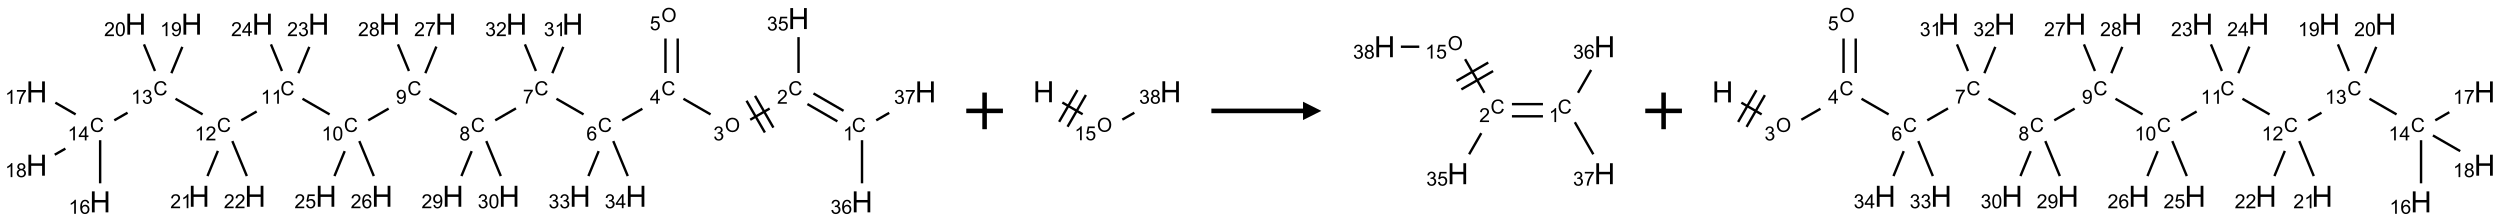 <?xml version="1.0" encoding="UTF-8"?>
<svg xmlns="http://www.w3.org/2000/svg" xmlns:xlink="http://www.w3.org/1999/xlink" width="1364" height="121" viewBox="0 0 1364 121">
<defs>
<g>
<g id="glyph-0-0">
<path d="M 1.332 0 L 1.332 -6.668 L 6.668 -6.668 L 6.668 0 Z M 1.5 -0.168 L 6.5 -0.168 L 6.5 -6.5 L 1.5 -6.5 Z M 1.5 -0.168 "/>
</g>
<g id="glyph-0-1">
<path d="M 6.27 -2.676 L 7.281 -2.422 C 7.07 -1.594 6.688 -0.961 6.137 -0.523 C 5.586 -0.086 4.914 0.129 4.121 0.129 C 3.297 0.129 2.629 -0.039 2.113 -0.371 C 1.598 -0.707 1.203 -1.191 0.934 -1.828 C 0.664 -2.465 0.531 -3.145 0.531 -3.875 C 0.531 -4.672 0.684 -5.363 0.988 -5.957 C 1.293 -6.547 1.723 -6.996 2.285 -7.305 C 2.844 -7.613 3.461 -7.766 4.137 -7.766 C 4.898 -7.766 5.543 -7.57 6.062 -7.184 C 6.582 -6.793 6.945 -6.246 7.152 -5.543 L 6.156 -5.309 C 5.98 -5.863 5.723 -6.266 5.387 -6.52 C 5.051 -6.773 4.625 -6.902 4.113 -6.902 C 3.527 -6.902 3.039 -6.762 2.645 -6.48 C 2.25 -6.199 1.973 -5.82 1.812 -5.348 C 1.652 -4.871 1.574 -4.383 1.574 -3.879 C 1.574 -3.23 1.668 -2.664 1.855 -2.18 C 2.047 -1.695 2.34 -1.332 2.738 -1.094 C 3.137 -0.855 3.57 -0.734 4.035 -0.734 C 4.602 -0.734 5.082 -0.898 5.473 -1.223 C 5.867 -1.551 6.133 -2.035 6.27 -2.676 Z M 6.27 -2.676 "/>
</g>
<g id="glyph-0-2">
<path d="M 3.973 0 L 3.035 0 L 3.035 -5.973 C 2.809 -5.758 2.516 -5.543 2.148 -5.328 C 1.781 -5.113 1.453 -4.953 1.16 -4.844 L 1.16 -5.75 C 1.684 -5.996 2.145 -6.297 2.535 -6.645 C 2.93 -6.996 3.207 -7.336 3.371 -7.668 L 3.973 -7.668 Z M 3.973 0 "/>
</g>
<g id="glyph-0-3">
<path d="M 5.371 -0.902 L 5.371 0 L 0.324 0 C 0.316 -0.227 0.352 -0.441 0.434 -0.652 C 0.562 -0.996 0.766 -1.332 1.051 -1.668 C 1.332 -2 1.742 -2.387 2.277 -2.824 C 3.105 -3.504 3.668 -4.043 3.957 -4.441 C 4.25 -4.84 4.395 -5.215 4.395 -5.566 C 4.395 -5.938 4.262 -6.254 3.996 -6.508 C 3.73 -6.762 3.387 -6.891 2.957 -6.891 C 2.508 -6.891 2.145 -6.754 1.875 -6.484 C 1.605 -6.215 1.469 -5.84 1.465 -5.359 L 0.5 -5.457 C 0.566 -6.176 0.812 -6.727 1.246 -7.102 C 1.676 -7.477 2.254 -7.668 2.98 -7.668 C 3.711 -7.668 4.293 -7.465 4.719 -7.059 C 5.145 -6.652 5.359 -6.148 5.359 -5.547 C 5.359 -5.242 5.297 -4.941 5.172 -4.645 C 5.047 -4.352 4.84 -4.039 4.551 -3.715 C 4.262 -3.387 3.777 -2.938 3.105 -2.371 C 2.543 -1.898 2.18 -1.578 2.02 -1.41 C 1.859 -1.242 1.73 -1.07 1.625 -0.902 Z M 5.371 -0.902 "/>
</g>
<g id="glyph-0-4">
<path d="M 0.516 -3.719 C 0.516 -4.984 0.855 -5.977 1.535 -6.695 C 2.215 -7.414 3.094 -7.77 4.172 -7.77 C 4.875 -7.77 5.512 -7.602 6.078 -7.266 C 6.645 -6.93 7.074 -6.461 7.371 -5.855 C 7.668 -5.254 7.816 -4.57 7.816 -3.809 C 7.816 -3.035 7.66 -2.34 7.348 -1.73 C 7.035 -1.117 6.594 -0.656 6.02 -0.34 C 5.449 -0.027 4.828 0.129 4.168 0.129 C 3.449 0.129 2.805 -0.043 2.238 -0.391 C 1.672 -0.738 1.246 -1.211 0.953 -1.812 C 0.66 -2.414 0.516 -3.047 0.516 -3.719 Z M 1.559 -3.703 C 1.559 -2.781 1.805 -2.059 2.301 -1.527 C 2.793 -1 3.414 -0.734 4.16 -0.734 C 4.922 -0.734 5.547 -1 6.039 -1.535 C 6.531 -2.07 6.777 -2.828 6.777 -3.812 C 6.777 -4.434 6.672 -4.977 6.461 -5.441 C 6.25 -5.902 5.945 -6.262 5.539 -6.52 C 5.133 -6.773 4.68 -6.902 4.176 -6.902 C 3.461 -6.902 2.848 -6.656 2.332 -6.164 C 1.816 -5.672 1.559 -4.852 1.559 -3.703 Z M 1.559 -3.703 "/>
</g>
<g id="glyph-0-5">
<path d="M 0.449 -2.016 L 1.387 -2.141 C 1.492 -1.609 1.676 -1.227 1.934 -0.992 C 2.191 -0.758 2.508 -0.641 2.879 -0.641 C 3.32 -0.641 3.695 -0.793 3.996 -1.098 C 4.301 -1.402 4.453 -1.781 4.453 -2.234 C 4.453 -2.664 4.312 -3.02 4.031 -3.301 C 3.75 -3.578 3.391 -3.719 2.957 -3.719 C 2.781 -3.719 2.562 -3.684 2.297 -3.613 L 2.402 -4.438 C 2.465 -4.43 2.516 -4.426 2.551 -4.426 C 2.949 -4.426 3.312 -4.531 3.629 -4.738 C 3.949 -4.949 4.109 -5.27 4.109 -5.703 C 4.109 -6.047 3.992 -6.332 3.762 -6.559 C 3.527 -6.785 3.227 -6.895 2.859 -6.895 C 2.496 -6.895 2.191 -6.781 1.949 -6.551 C 1.707 -6.324 1.547 -5.98 1.48 -5.52 L 0.543 -5.688 C 0.656 -6.316 0.918 -6.805 1.324 -7.148 C 1.73 -7.492 2.234 -7.668 2.84 -7.668 C 3.254 -7.668 3.641 -7.578 3.988 -7.398 C 4.34 -7.219 4.609 -6.977 4.793 -6.668 C 4.98 -6.359 5.074 -6.031 5.074 -5.684 C 5.074 -5.352 4.984 -5.051 4.809 -4.781 C 4.629 -4.512 4.367 -4.297 4.02 -4.137 C 4.473 -4.031 4.824 -3.816 5.074 -3.488 C 5.324 -3.16 5.449 -2.75 5.449 -2.254 C 5.449 -1.59 5.203 -1.023 4.719 -0.559 C 4.234 -0.098 3.617 0.137 2.875 0.137 C 2.203 0.137 1.648 -0.062 1.207 -0.465 C 0.762 -0.863 0.512 -1.379 0.449 -2.016 Z M 0.449 -2.016 "/>
</g>
<g id="glyph-0-6">
<path d="M 3.449 0 L 3.449 -1.828 L 0.137 -1.828 L 0.137 -2.688 L 3.621 -7.637 L 4.387 -7.637 L 4.387 -2.688 L 5.418 -2.688 L 5.418 -1.828 L 4.387 -1.828 L 4.387 0 Z M 3.449 -2.688 L 3.449 -6.129 L 1.059 -2.688 Z M 3.449 -2.688 "/>
</g>
<g id="glyph-0-7">
<path d="M 0.441 -2 L 1.426 -2.082 C 1.5 -1.605 1.668 -1.242 1.934 -1.004 C 2.199 -0.762 2.52 -0.641 2.895 -0.641 C 3.348 -0.641 3.73 -0.812 4.043 -1.152 C 4.355 -1.492 4.512 -1.941 4.512 -2.504 C 4.512 -3.039 4.359 -3.461 4.059 -3.77 C 3.758 -4.078 3.367 -4.234 2.879 -4.234 C 2.578 -4.234 2.305 -4.164 2.062 -4.027 C 1.82 -3.891 1.629 -3.715 1.488 -3.496 L 0.609 -3.609 L 1.348 -7.531 L 5.145 -7.531 L 5.145 -6.637 L 2.098 -6.637 L 1.688 -4.582 C 2.145 -4.902 2.625 -5.062 3.129 -5.062 C 3.797 -5.062 4.359 -4.832 4.816 -4.371 C 5.277 -3.91 5.504 -3.312 5.504 -2.59 C 5.504 -1.898 5.305 -1.301 4.902 -0.797 C 4.41 -0.18 3.742 0.129 2.895 0.129 C 2.199 0.129 1.633 -0.062 1.195 -0.453 C 0.758 -0.844 0.504 -1.359 0.441 -2 Z M 0.441 -2 "/>
</g>
<g id="glyph-0-8">
<path d="M 5.309 -5.766 L 4.375 -5.691 C 4.293 -6.059 4.172 -6.328 4.02 -6.496 C 3.766 -6.762 3.453 -6.895 3.082 -6.895 C 2.785 -6.895 2.523 -6.812 2.297 -6.645 C 2 -6.43 1.77 -6.117 1.598 -5.703 C 1.43 -5.289 1.34 -4.703 1.332 -3.938 C 1.559 -4.281 1.836 -4.535 2.16 -4.703 C 2.488 -4.871 2.828 -4.953 3.188 -4.953 C 3.812 -4.953 4.344 -4.723 4.785 -4.262 C 5.223 -3.801 5.441 -3.207 5.441 -2.48 C 5.441 -2 5.34 -1.555 5.133 -1.145 C 4.926 -0.73 4.641 -0.418 4.281 -0.199 C 3.922 0.02 3.512 0.129 3.051 0.129 C 2.27 0.129 1.633 -0.156 1.141 -0.73 C 0.648 -1.305 0.402 -2.254 0.402 -3.574 C 0.402 -5.051 0.672 -6.121 1.219 -6.793 C 1.695 -7.375 2.336 -7.668 3.141 -7.668 C 3.742 -7.668 4.234 -7.5 4.617 -7.16 C 5 -6.824 5.23 -6.359 5.309 -5.766 Z M 1.48 -2.473 C 1.48 -2.152 1.547 -1.844 1.684 -1.547 C 1.82 -1.25 2.016 -1.027 2.262 -0.871 C 2.508 -0.719 2.766 -0.641 3.035 -0.641 C 3.434 -0.641 3.773 -0.801 4.059 -1.121 C 4.344 -1.441 4.484 -1.875 4.484 -2.422 C 4.484 -2.949 4.344 -3.367 4.062 -3.668 C 3.781 -3.973 3.426 -4.125 3 -4.125 C 2.578 -4.125 2.219 -3.973 1.922 -3.668 C 1.625 -3.363 1.48 -2.969 1.48 -2.473 Z M 1.48 -2.473 "/>
</g>
<g id="glyph-0-9">
<path d="M 0.504 -6.637 L 0.504 -7.535 L 5.449 -7.535 L 5.449 -6.809 C 4.961 -6.289 4.48 -5.602 4.004 -4.746 C 3.527 -3.887 3.156 -3.004 2.895 -2.098 C 2.707 -1.461 2.59 -0.762 2.535 0 L 1.574 0 C 1.582 -0.602 1.703 -1.328 1.926 -2.176 C 2.152 -3.027 2.477 -3.848 2.898 -4.637 C 3.32 -5.426 3.77 -6.094 4.246 -6.637 Z M 0.504 -6.637 "/>
</g>
<g id="glyph-0-10">
<path d="M 1.887 -4.141 C 1.496 -4.281 1.207 -4.484 1.02 -4.75 C 0.832 -5.016 0.738 -5.328 0.738 -5.699 C 0.738 -6.254 0.938 -6.719 1.34 -7.098 C 1.738 -7.477 2.27 -7.668 2.934 -7.668 C 3.598 -7.668 4.137 -7.473 4.543 -7.086 C 4.949 -6.699 5.152 -6.227 5.152 -5.672 C 5.152 -5.316 5.059 -5.008 4.871 -4.746 C 4.688 -4.484 4.406 -4.281 4.027 -4.141 C 4.496 -3.988 4.852 -3.742 5.098 -3.402 C 5.34 -3.062 5.465 -2.656 5.465 -2.184 C 5.465 -1.531 5.234 -0.98 4.77 -0.535 C 4.309 -0.09 3.703 0.129 2.949 0.129 C 2.195 0.129 1.586 -0.094 1.125 -0.539 C 0.664 -0.984 0.434 -1.543 0.434 -2.207 C 0.434 -2.703 0.559 -3.121 0.809 -3.457 C 1.062 -3.793 1.422 -4.02 1.887 -4.141 Z M 1.699 -5.73 C 1.699 -5.367 1.812 -5.074 2.047 -4.844 C 2.281 -4.613 2.582 -4.5 2.953 -4.5 C 3.312 -4.5 3.609 -4.613 3.84 -4.84 C 4.07 -5.066 4.188 -5.348 4.188 -5.676 C 4.188 -6.02 4.07 -6.309 3.832 -6.543 C 3.594 -6.777 3.297 -6.895 2.941 -6.895 C 2.586 -6.895 2.289 -6.781 2.051 -6.551 C 1.816 -6.324 1.699 -6.047 1.699 -5.73 Z M 1.395 -2.203 C 1.395 -1.938 1.461 -1.676 1.586 -1.426 C 1.711 -1.176 1.902 -0.984 2.152 -0.848 C 2.402 -0.711 2.672 -0.641 2.957 -0.641 C 3.406 -0.641 3.777 -0.785 4.066 -1.074 C 4.359 -1.363 4.504 -1.727 4.504 -2.172 C 4.504 -2.625 4.355 -2.996 4.055 -3.293 C 3.754 -3.586 3.379 -3.734 2.926 -3.734 C 2.484 -3.734 2.121 -3.59 1.832 -3.297 C 1.543 -3.004 1.395 -2.641 1.395 -2.203 Z M 1.395 -2.203 "/>
</g>
<g id="glyph-0-11">
<path d="M 0.582 -1.766 L 1.484 -1.848 C 1.562 -1.426 1.707 -1.117 1.922 -0.926 C 2.137 -0.734 2.414 -0.641 2.75 -0.641 C 3.039 -0.641 3.289 -0.707 3.508 -0.84 C 3.727 -0.973 3.902 -1.148 4.043 -1.367 C 4.18 -1.586 4.297 -1.887 4.391 -2.262 C 4.484 -2.637 4.531 -3.016 4.531 -3.406 C 4.531 -3.449 4.531 -3.512 4.527 -3.594 C 4.34 -3.297 4.082 -3.055 3.758 -2.867 C 3.434 -2.68 3.082 -2.59 2.703 -2.59 C 2.07 -2.59 1.535 -2.816 1.098 -3.277 C 0.66 -3.734 0.441 -4.34 0.441 -5.09 C 0.441 -5.863 0.672 -6.484 1.129 -6.957 C 1.586 -7.43 2.156 -7.668 2.844 -7.668 C 3.34 -7.668 3.793 -7.531 4.207 -7.266 C 4.617 -7 4.93 -6.617 5.145 -6.121 C 5.355 -5.629 5.465 -4.91 5.465 -3.973 C 5.465 -2.996 5.359 -2.223 5.145 -1.645 C 4.934 -1.066 4.617 -0.625 4.199 -0.324 C 3.781 -0.02 3.293 0.129 2.73 0.129 C 2.133 0.129 1.645 -0.035 1.266 -0.367 C 0.887 -0.699 0.66 -1.164 0.582 -1.766 Z M 4.422 -5.137 C 4.422 -5.676 4.277 -6.102 3.992 -6.418 C 3.707 -6.734 3.359 -6.891 2.957 -6.891 C 2.543 -6.891 2.18 -6.719 1.871 -6.379 C 1.562 -6.039 1.406 -5.598 1.406 -5.059 C 1.406 -4.57 1.555 -4.176 1.848 -3.871 C 2.141 -3.566 2.5 -3.418 2.934 -3.418 C 3.367 -3.418 3.723 -3.57 4.004 -3.871 C 4.281 -4.176 4.422 -4.598 4.422 -5.137 Z M 4.422 -5.137 "/>
</g>
<g id="glyph-0-12">
<path d="M 0.441 -3.766 C 0.441 -4.668 0.535 -5.395 0.723 -5.945 C 0.906 -6.496 1.184 -6.922 1.551 -7.219 C 1.918 -7.516 2.375 -7.668 2.934 -7.668 C 3.344 -7.668 3.703 -7.586 4.012 -7.418 C 4.32 -7.254 4.574 -7.016 4.777 -6.707 C 4.977 -6.395 5.137 -6.016 5.25 -5.57 C 5.363 -5.125 5.422 -4.523 5.422 -3.766 C 5.422 -2.871 5.328 -2.148 5.145 -1.598 C 4.961 -1.047 4.688 -0.621 4.32 -0.32 C 3.953 -0.02 3.492 0.129 2.934 0.129 C 2.195 0.129 1.617 -0.133 1.199 -0.66 C 0.695 -1.297 0.441 -2.332 0.441 -3.766 Z M 1.406 -3.766 C 1.406 -2.512 1.555 -1.68 1.848 -1.262 C 2.141 -0.848 2.5 -0.641 2.934 -0.641 C 3.363 -0.641 3.727 -0.848 4.02 -1.266 C 4.312 -1.684 4.457 -2.516 4.457 -3.766 C 4.457 -5.023 4.312 -5.859 4.02 -6.27 C 3.727 -6.684 3.359 -6.891 2.922 -6.891 C 2.492 -6.891 2.148 -6.707 1.891 -6.344 C 1.566 -5.879 1.406 -5.02 1.406 -3.766 Z M 1.406 -3.766 "/>
</g>
<g id="glyph-1-0">
<path d="M 2 0 L 2 -10 L 10 -10 L 10 0 Z M 2.25 -0.25 L 9.75 -0.25 L 9.75 -9.75 L 2.25 -9.75 Z M 2.25 -0.25 "/>
</g>
<g id="glyph-1-1">
<path d="M 1.281 0 L 1.281 -11.453 L 2.797 -11.453 L 2.797 -6.75 L 8.75 -6.75 L 8.75 -11.453 L 10.266 -11.453 L 10.266 0 L 8.75 0 L 8.75 -5.398 L 2.797 -5.398 L 2.797 0 Z M 1.281 0 "/>
</g>
</g>
</defs>
<path fill="none" stroke-width="0.033" stroke-linecap="butt" stroke-linejoin="miter" stroke="rgb(0%, 0%, 0%)" stroke-opacity="1" stroke-miterlimit="10" d="M 11.006 1.258 L 10.596 1.021 " transform="matrix(40, 0, 0, 40, 19.996, 10.133)"/>
<path fill="none" stroke-width="0.033" stroke-linecap="butt" stroke-linejoin="miter" stroke="rgb(0%, 0%, 0%)" stroke-opacity="1" stroke-miterlimit="10" d="M 10.922 1.402 L 10.513 1.166 " transform="matrix(40, 0, 0, 40, 19.996, 10.133)"/>
<path fill="none" stroke-width="0.033" stroke-linecap="butt" stroke-linejoin="miter" stroke="rgb(0%, 0%, 0%)" stroke-opacity="1" stroke-miterlimit="10" d="M 9.998 1.227 L 9.733 1.38 " transform="matrix(40, 0, 0, 40, 19.996, 10.133)"/>
<path fill="none" stroke-width="0.033" stroke-linecap="butt" stroke-linejoin="miter" stroke="rgb(0%, 0%, 0%)" stroke-opacity="1" stroke-miterlimit="10" d="M 9.683 1.121 L 9.933 1.554 " transform="matrix(40, 0, 0, 40, 19.996, 10.133)"/>
<path fill="none" stroke-width="0.033" stroke-linecap="butt" stroke-linejoin="miter" stroke="rgb(0%, 0%, 0%)" stroke-opacity="1" stroke-miterlimit="10" d="M 9.799 1.054 L 10.049 1.487 " transform="matrix(40, 0, 0, 40, 19.996, 10.133)"/>
<path fill="none" stroke-width="0.033" stroke-linecap="butt" stroke-linejoin="miter" stroke="rgb(0%, 0%, 0%)" stroke-opacity="1" stroke-miterlimit="10" d="M 9.192 1.307 L 8.822 1.094 " transform="matrix(40, 0, 0, 40, 19.996, 10.133)"/>
<path fill="none" stroke-width="0.033" stroke-linecap="butt" stroke-linejoin="miter" stroke="rgb(0%, 0%, 0%)" stroke-opacity="1" stroke-miterlimit="10" d="M 8.744 0.742 L 8.744 0.272 " transform="matrix(40, 0, 0, 40, 19.996, 10.133)"/>
<path fill="none" stroke-width="0.033" stroke-linecap="butt" stroke-linejoin="miter" stroke="rgb(0%, 0%, 0%)" stroke-opacity="1" stroke-miterlimit="10" d="M 8.577 0.742 L 8.577 0.272 " transform="matrix(40, 0, 0, 40, 19.996, 10.133)"/>
<path fill="none" stroke-width="0.033" stroke-linecap="butt" stroke-linejoin="miter" stroke="rgb(0%, 0%, 0%)" stroke-opacity="1" stroke-miterlimit="10" d="M 8.262 1.23 L 7.987 1.388 " transform="matrix(40, 0, 0, 40, 19.996, 10.133)"/>
<path fill="none" stroke-width="0.033" stroke-linecap="butt" stroke-linejoin="miter" stroke="rgb(0%, 0%, 0%)" stroke-opacity="1" stroke-miterlimit="10" d="M 7.46 1.307 L 7.09 1.094 " transform="matrix(40, 0, 0, 40, 19.996, 10.133)"/>
<path fill="none" stroke-width="0.033" stroke-linecap="butt" stroke-linejoin="miter" stroke="rgb(0%, 0%, 0%)" stroke-opacity="1" stroke-miterlimit="10" d="M 6.538 1.225 L 6.255 1.388 " transform="matrix(40, 0, 0, 40, 19.996, 10.133)"/>
<path fill="none" stroke-width="0.033" stroke-linecap="butt" stroke-linejoin="miter" stroke="rgb(0%, 0%, 0%)" stroke-opacity="1" stroke-miterlimit="10" d="M 5.728 1.307 L 5.358 1.094 " transform="matrix(40, 0, 0, 40, 19.996, 10.133)"/>
<path fill="none" stroke-width="0.033" stroke-linecap="butt" stroke-linejoin="miter" stroke="rgb(0%, 0%, 0%)" stroke-opacity="1" stroke-miterlimit="10" d="M 4.801 1.228 L 4.523 1.388 " transform="matrix(40, 0, 0, 40, 19.996, 10.133)"/>
<path fill="none" stroke-width="0.033" stroke-linecap="butt" stroke-linejoin="miter" stroke="rgb(0%, 0%, 0%)" stroke-opacity="1" stroke-miterlimit="10" d="M 3.996 1.307 L 3.626 1.094 " transform="matrix(40, 0, 0, 40, 19.996, 10.133)"/>
<path fill="none" stroke-width="0.033" stroke-linecap="butt" stroke-linejoin="miter" stroke="rgb(0%, 0%, 0%)" stroke-opacity="1" stroke-miterlimit="10" d="M 3.001 1.267 L 2.791 1.388 " transform="matrix(40, 0, 0, 40, 19.996, 10.133)"/>
<path fill="none" stroke-width="0.033" stroke-linecap="butt" stroke-linejoin="miter" stroke="rgb(0%, 0%, 0%)" stroke-opacity="1" stroke-miterlimit="10" d="M 2.264 1.307 L 1.894 1.094 " transform="matrix(40, 0, 0, 40, 19.996, 10.133)"/>
<path fill="none" stroke-width="0.033" stroke-linecap="butt" stroke-linejoin="miter" stroke="rgb(0%, 0%, 0%)" stroke-opacity="1" stroke-miterlimit="10" d="M 1.24 1.284 L 1.059 1.388 " transform="matrix(40, 0, 0, 40, 19.996, 10.133)"/>
<path fill="none" stroke-width="0.033" stroke-linecap="butt" stroke-linejoin="miter" stroke="rgb(0%, 0%, 0%)" stroke-opacity="1" stroke-miterlimit="10" d="M 0.866 1.659 L 0.866 2.247 " transform="matrix(40, 0, 0, 40, 19.996, 10.133)"/>
<path fill="none" stroke-width="0.033" stroke-linecap="butt" stroke-linejoin="miter" stroke="rgb(0%, 0%, 0%)" stroke-opacity="1" stroke-miterlimit="10" d="M 0.532 1.307 L 0.255 1.147 " transform="matrix(40, 0, 0, 40, 19.996, 10.133)"/>
<path fill="none" stroke-width="0.033" stroke-linecap="butt" stroke-linejoin="miter" stroke="rgb(0%, 0%, 0%)" stroke-opacity="1" stroke-miterlimit="10" d="M 0.392 1.774 L 0.247 1.857 " transform="matrix(40, 0, 0, 40, 19.996, 10.133)"/>
<path fill="none" stroke-width="0.033" stroke-linecap="butt" stroke-linejoin="miter" stroke="rgb(0%, 0%, 0%)" stroke-opacity="1" stroke-miterlimit="10" d="M 1.838 0.745 L 1.987 0.386 " transform="matrix(40, 0, 0, 40, 19.996, 10.133)"/>
<path fill="none" stroke-width="0.033" stroke-linecap="butt" stroke-linejoin="miter" stroke="rgb(0%, 0%, 0%)" stroke-opacity="1" stroke-miterlimit="10" d="M 1.614 0.715 L 1.464 0.352 " transform="matrix(40, 0, 0, 40, 19.996, 10.133)"/>
<path fill="none" stroke-width="0.033" stroke-linecap="butt" stroke-linejoin="miter" stroke="rgb(0%, 0%, 0%)" stroke-opacity="1" stroke-miterlimit="10" d="M 2.472 1.805 L 2.33 2.148 " transform="matrix(40, 0, 0, 40, 19.996, 10.133)"/>
<path fill="none" stroke-width="0.033" stroke-linecap="butt" stroke-linejoin="miter" stroke="rgb(0%, 0%, 0%)" stroke-opacity="1" stroke-miterlimit="10" d="M 2.669 1.671 L 2.867 2.148 " transform="matrix(40, 0, 0, 40, 19.996, 10.133)"/>
<path fill="none" stroke-width="0.033" stroke-linecap="butt" stroke-linejoin="miter" stroke="rgb(0%, 0%, 0%)" stroke-opacity="1" stroke-miterlimit="10" d="M 3.57 0.745 L 3.719 0.386 " transform="matrix(40, 0, 0, 40, 19.996, 10.133)"/>
<path fill="none" stroke-width="0.033" stroke-linecap="butt" stroke-linejoin="miter" stroke="rgb(0%, 0%, 0%)" stroke-opacity="1" stroke-miterlimit="10" d="M 3.346 0.715 L 3.196 0.352 " transform="matrix(40, 0, 0, 40, 19.996, 10.133)"/>
<path fill="none" stroke-width="0.033" stroke-linecap="butt" stroke-linejoin="miter" stroke="rgb(0%, 0%, 0%)" stroke-opacity="1" stroke-miterlimit="10" d="M 4.202 1.808 L 4.062 2.148 " transform="matrix(40, 0, 0, 40, 19.996, 10.133)"/>
<path fill="none" stroke-width="0.033" stroke-linecap="butt" stroke-linejoin="miter" stroke="rgb(0%, 0%, 0%)" stroke-opacity="1" stroke-miterlimit="10" d="M 4.401 1.671 L 4.599 2.148 " transform="matrix(40, 0, 0, 40, 19.996, 10.133)"/>
<path fill="none" stroke-width="0.033" stroke-linecap="butt" stroke-linejoin="miter" stroke="rgb(0%, 0%, 0%)" stroke-opacity="1" stroke-miterlimit="10" d="M 5.302 0.745 L 5.452 0.382 " transform="matrix(40, 0, 0, 40, 19.996, 10.133)"/>
<path fill="none" stroke-width="0.033" stroke-linecap="butt" stroke-linejoin="miter" stroke="rgb(0%, 0%, 0%)" stroke-opacity="1" stroke-miterlimit="10" d="M 5.078 0.715 L 4.928 0.352 " transform="matrix(40, 0, 0, 40, 19.996, 10.133)"/>
<path fill="none" stroke-width="0.033" stroke-linecap="butt" stroke-linejoin="miter" stroke="rgb(0%, 0%, 0%)" stroke-opacity="1" stroke-miterlimit="10" d="M 5.934 1.808 L 5.794 2.148 " transform="matrix(40, 0, 0, 40, 19.996, 10.133)"/>
<path fill="none" stroke-width="0.033" stroke-linecap="butt" stroke-linejoin="miter" stroke="rgb(0%, 0%, 0%)" stroke-opacity="1" stroke-miterlimit="10" d="M 6.133 1.671 L 6.331 2.148 " transform="matrix(40, 0, 0, 40, 19.996, 10.133)"/>
<path fill="none" stroke-width="0.033" stroke-linecap="butt" stroke-linejoin="miter" stroke="rgb(0%, 0%, 0%)" stroke-opacity="1" stroke-miterlimit="10" d="M 7.034 0.745 L 7.183 0.386 " transform="matrix(40, 0, 0, 40, 19.996, 10.133)"/>
<path fill="none" stroke-width="0.033" stroke-linecap="butt" stroke-linejoin="miter" stroke="rgb(0%, 0%, 0%)" stroke-opacity="1" stroke-miterlimit="10" d="M 6.81 0.715 L 6.66 0.352 " transform="matrix(40, 0, 0, 40, 19.996, 10.133)"/>
<path fill="none" stroke-width="0.033" stroke-linecap="butt" stroke-linejoin="miter" stroke="rgb(0%, 0%, 0%)" stroke-opacity="1" stroke-miterlimit="10" d="M 7.666 1.808 L 7.526 2.148 " transform="matrix(40, 0, 0, 40, 19.996, 10.133)"/>
<path fill="none" stroke-width="0.033" stroke-linecap="butt" stroke-linejoin="miter" stroke="rgb(0%, 0%, 0%)" stroke-opacity="1" stroke-miterlimit="10" d="M 7.865 1.671 L 8.063 2.148 " transform="matrix(40, 0, 0, 40, 19.996, 10.133)"/>
<path fill="none" stroke-width="0.033" stroke-linecap="butt" stroke-linejoin="miter" stroke="rgb(0%, 0%, 0%)" stroke-opacity="1" stroke-miterlimit="10" d="M 10.392 0.742 L 10.392 0.253 " transform="matrix(40, 0, 0, 40, 19.996, 10.133)"/>
<path fill="none" stroke-width="0.033" stroke-linecap="butt" stroke-linejoin="miter" stroke="rgb(0%, 0%, 0%)" stroke-opacity="1" stroke-miterlimit="10" d="M 11.258 1.659 L 11.258 2.247 " transform="matrix(40, 0, 0, 40, 19.996, 10.133)"/>
<path fill="none" stroke-width="0.033" stroke-linecap="butt" stroke-linejoin="miter" stroke="rgb(0%, 0%, 0%)" stroke-opacity="1" stroke-miterlimit="10" d="M 11.452 1.388 L 11.629 1.286 " transform="matrix(40, 0, 0, 40, 19.996, 10.133)"/>
<g fill="rgb(0%, 0%, 0%)" fill-opacity="1">
<use xlink:href="#glyph-0-1" x="464.738" y="71.977"/>
</g>
<g fill="rgb(0%, 0%, 0%)" fill-opacity="1">
<use xlink:href="#glyph-0-2" x="459.957" y="76.613"/>
</g>
<g fill="rgb(0%, 0%, 0%)" fill-opacity="1">
<use xlink:href="#glyph-0-1" x="430.094" y="51.977"/>
</g>
<g fill="rgb(0%, 0%, 0%)" fill-opacity="1">
<use xlink:href="#glyph-0-3" x="423.922" y="56.613"/>
</g>
<g fill="rgb(0%, 0%, 0%)" fill-opacity="1">
<use xlink:href="#glyph-0-4" x="395.469" y="71.98"/>
</g>
<g fill="rgb(0%, 0%, 0%)" fill-opacity="1">
<use xlink:href="#glyph-0-5" x="389.203" y="76.613"/>
</g>
<g fill="rgb(0%, 0%, 0%)" fill-opacity="1">
<use xlink:href="#glyph-0-1" x="360.812" y="51.977"/>
</g>
<g fill="rgb(0%, 0%, 0%)" fill-opacity="1">
<use xlink:href="#glyph-0-6" x="354.594" y="56.582"/>
</g>
<g fill="rgb(0%, 0%, 0%)" fill-opacity="1">
<use xlink:href="#glyph-0-4" x="360.828" y="11.98"/>
</g>
<g fill="rgb(0%, 0%, 0%)" fill-opacity="1">
<use xlink:href="#glyph-0-7" x="354.504" y="16.48"/>
</g>
<g fill="rgb(0%, 0%, 0%)" fill-opacity="1">
<use xlink:href="#glyph-0-1" x="326.172" y="71.977"/>
</g>
<g fill="rgb(0%, 0%, 0%)" fill-opacity="1">
<use xlink:href="#glyph-0-8" x="319.926" y="76.613"/>
</g>
<g fill="rgb(0%, 0%, 0%)" fill-opacity="1">
<use xlink:href="#glyph-0-1" x="291.531" y="51.977"/>
</g>
<g fill="rgb(0%, 0%, 0%)" fill-opacity="1">
<use xlink:href="#glyph-0-9" x="285.277" y="56.484"/>
</g>
<g fill="rgb(0%, 0%, 0%)" fill-opacity="1">
<use xlink:href="#glyph-0-1" x="256.891" y="71.977"/>
</g>
<g fill="rgb(0%, 0%, 0%)" fill-opacity="1">
<use xlink:href="#glyph-0-10" x="250.625" y="76.613"/>
</g>
<g fill="rgb(0%, 0%, 0%)" fill-opacity="1">
<use xlink:href="#glyph-0-1" x="222.25" y="51.977"/>
</g>
<g fill="rgb(0%, 0%, 0%)" fill-opacity="1">
<use xlink:href="#glyph-0-11" x="215.98" y="56.613"/>
</g>
<g fill="rgb(0%, 0%, 0%)" fill-opacity="1">
<use xlink:href="#glyph-0-1" x="187.609" y="71.977"/>
</g>
<g fill="rgb(0%, 0%, 0%)" fill-opacity="1">
<use xlink:href="#glyph-0-2" x="175.449" y="76.613"/>
<use xlink:href="#glyph-0-12" x="181.382" y="76.613"/>
</g>
<g fill="rgb(0%, 0%, 0%)" fill-opacity="1">
<use xlink:href="#glyph-0-1" x="152.969" y="51.977"/>
</g>
<g fill="rgb(0%, 0%, 0%)" fill-opacity="1">
<use xlink:href="#glyph-0-2" x="142.258" y="56.613"/>
<use xlink:href="#glyph-0-2" x="148.19" y="56.613"/>
</g>
<g fill="rgb(0%, 0%, 0%)" fill-opacity="1">
<use xlink:href="#glyph-0-1" x="118.328" y="71.977"/>
</g>
<g fill="rgb(0%, 0%, 0%)" fill-opacity="1">
<use xlink:href="#glyph-0-2" x="106.219" y="76.613"/>
<use xlink:href="#glyph-0-3" x="112.151" y="76.613"/>
</g>
<g fill="rgb(0%, 0%, 0%)" fill-opacity="1">
<use xlink:href="#glyph-0-1" x="83.684" y="51.977"/>
</g>
<g fill="rgb(0%, 0%, 0%)" fill-opacity="1">
<use xlink:href="#glyph-0-2" x="71.5" y="56.613"/>
<use xlink:href="#glyph-0-5" x="77.432" y="56.613"/>
</g>
<g fill="rgb(0%, 0%, 0%)" fill-opacity="1">
<use xlink:href="#glyph-0-1" x="49.043" y="71.977"/>
</g>
<g fill="rgb(0%, 0%, 0%)" fill-opacity="1">
<use xlink:href="#glyph-0-2" x="36.891" y="76.613"/>
<use xlink:href="#glyph-0-6" x="42.823" y="76.613"/>
</g>
<g fill="rgb(0%, 0%, 0%)" fill-opacity="1">
<use xlink:href="#glyph-1-1" x="48.863" y="115.859"/>
</g>
<g fill="rgb(0%, 0%, 0%)" fill-opacity="1">
<use xlink:href="#glyph-0-2" x="37.434" y="116.652"/>
<use xlink:href="#glyph-0-8" x="43.366" y="116.652"/>
</g>
<g fill="rgb(0%, 0%, 0%)" fill-opacity="1">
<use xlink:href="#glyph-1-1" x="14.223" y="55.859"/>
</g>
<g fill="rgb(0%, 0%, 0%)" fill-opacity="1">
<use xlink:href="#glyph-0-2" x="2.789" y="56.652"/>
<use xlink:href="#glyph-0-9" x="8.721" y="56.652"/>
</g>
<g fill="rgb(0%, 0%, 0%)" fill-opacity="1">
<use xlink:href="#glyph-1-1" x="14.223" y="95.859"/>
</g>
<g fill="rgb(0%, 0%, 0%)" fill-opacity="1">
<use xlink:href="#glyph-0-2" x="2.773" y="96.652"/>
<use xlink:href="#glyph-0-10" x="8.706" y="96.652"/>
</g>
<g fill="rgb(0%, 0%, 0%)" fill-opacity="1">
<use xlink:href="#glyph-1-1" x="98.812" y="18.906"/>
</g>
<g fill="rgb(0%, 0%, 0%)" fill-opacity="1">
<use xlink:href="#glyph-0-2" x="87.363" y="19.699"/>
<use xlink:href="#glyph-0-11" x="93.296" y="19.699"/>
</g>
<g fill="rgb(0%, 0%, 0%)" fill-opacity="1">
<use xlink:href="#glyph-1-1" x="68.199" y="18.906"/>
</g>
<g fill="rgb(0%, 0%, 0%)" fill-opacity="1">
<use xlink:href="#glyph-0-3" x="56.793" y="19.699"/>
<use xlink:href="#glyph-0-12" x="62.725" y="19.699"/>
</g>
<g fill="rgb(0%, 0%, 0%)" fill-opacity="1">
<use xlink:href="#glyph-1-1" x="102.84" y="112.816"/>
</g>
<g fill="rgb(0%, 0%, 0%)" fill-opacity="1">
<use xlink:href="#glyph-0-3" x="92.883" y="113.609"/>
<use xlink:href="#glyph-0-2" x="98.815" y="113.609"/>
</g>
<g fill="rgb(0%, 0%, 0%)" fill-opacity="1">
<use xlink:href="#glyph-1-1" x="133.453" y="112.816"/>
</g>
<g fill="rgb(0%, 0%, 0%)" fill-opacity="1">
<use xlink:href="#glyph-0-3" x="122.102" y="113.609"/>
<use xlink:href="#glyph-0-3" x="128.034" y="113.609"/>
</g>
<g fill="rgb(0%, 0%, 0%)" fill-opacity="1">
<use xlink:href="#glyph-1-1" x="168.094" y="18.906"/>
</g>
<g fill="rgb(0%, 0%, 0%)" fill-opacity="1">
<use xlink:href="#glyph-0-3" x="156.664" y="19.699"/>
<use xlink:href="#glyph-0-5" x="162.596" y="19.699"/>
</g>
<g fill="rgb(0%, 0%, 0%)" fill-opacity="1">
<use xlink:href="#glyph-1-1" x="137.48" y="18.906"/>
</g>
<g fill="rgb(0%, 0%, 0%)" fill-opacity="1">
<use xlink:href="#glyph-0-3" x="126.078" y="19.699"/>
<use xlink:href="#glyph-0-6" x="132.01" y="19.699"/>
</g>
<g fill="rgb(0%, 0%, 0%)" fill-opacity="1">
<use xlink:href="#glyph-1-1" x="172.121" y="112.816"/>
</g>
<g fill="rgb(0%, 0%, 0%)" fill-opacity="1">
<use xlink:href="#glyph-0-3" x="160.633" y="113.609"/>
<use xlink:href="#glyph-0-7" x="166.565" y="113.609"/>
</g>
<g fill="rgb(0%, 0%, 0%)" fill-opacity="1">
<use xlink:href="#glyph-1-1" x="202.734" y="112.816"/>
</g>
<g fill="rgb(0%, 0%, 0%)" fill-opacity="1">
<use xlink:href="#glyph-0-3" x="191.309" y="113.609"/>
<use xlink:href="#glyph-0-8" x="197.241" y="113.609"/>
</g>
<g fill="rgb(0%, 0%, 0%)" fill-opacity="1">
<use xlink:href="#glyph-1-1" x="237.379" y="18.906"/>
</g>
<g fill="rgb(0%, 0%, 0%)" fill-opacity="1">
<use xlink:href="#glyph-0-3" x="225.945" y="19.699"/>
<use xlink:href="#glyph-0-9" x="231.878" y="19.699"/>
</g>
<g fill="rgb(0%, 0%, 0%)" fill-opacity="1">
<use xlink:href="#glyph-1-1" x="206.762" y="18.906"/>
</g>
<g fill="rgb(0%, 0%, 0%)" fill-opacity="1">
<use xlink:href="#glyph-0-3" x="195.316" y="19.699"/>
<use xlink:href="#glyph-0-10" x="201.249" y="19.699"/>
</g>
<g fill="rgb(0%, 0%, 0%)" fill-opacity="1">
<use xlink:href="#glyph-1-1" x="241.402" y="112.816"/>
</g>
<g fill="rgb(0%, 0%, 0%)" fill-opacity="1">
<use xlink:href="#glyph-0-3" x="229.957" y="113.609"/>
<use xlink:href="#glyph-0-11" x="235.889" y="113.609"/>
</g>
<g fill="rgb(0%, 0%, 0%)" fill-opacity="1">
<use xlink:href="#glyph-1-1" x="272.02" y="112.816"/>
</g>
<g fill="rgb(0%, 0%, 0%)" fill-opacity="1">
<use xlink:href="#glyph-0-5" x="260.609" y="113.609"/>
<use xlink:href="#glyph-0-12" x="266.542" y="113.609"/>
</g>
<g fill="rgb(0%, 0%, 0%)" fill-opacity="1">
<use xlink:href="#glyph-1-1" x="306.66" y="18.906"/>
</g>
<g fill="rgb(0%, 0%, 0%)" fill-opacity="1">
<use xlink:href="#glyph-0-5" x="296.699" y="19.699"/>
<use xlink:href="#glyph-0-2" x="302.632" y="19.699"/>
</g>
<g fill="rgb(0%, 0%, 0%)" fill-opacity="1">
<use xlink:href="#glyph-1-1" x="276.043" y="18.906"/>
</g>
<g fill="rgb(0%, 0%, 0%)" fill-opacity="1">
<use xlink:href="#glyph-0-5" x="264.688" y="19.699"/>
<use xlink:href="#glyph-0-3" x="270.62" y="19.699"/>
</g>
<g fill="rgb(0%, 0%, 0%)" fill-opacity="1">
<use xlink:href="#glyph-1-1" x="310.684" y="112.816"/>
</g>
<g fill="rgb(0%, 0%, 0%)" fill-opacity="1">
<use xlink:href="#glyph-0-5" x="299.25" y="113.609"/>
<use xlink:href="#glyph-0-5" x="305.182" y="113.609"/>
</g>
<g fill="rgb(0%, 0%, 0%)" fill-opacity="1">
<use xlink:href="#glyph-1-1" x="341.301" y="112.816"/>
</g>
<g fill="rgb(0%, 0%, 0%)" fill-opacity="1">
<use xlink:href="#glyph-0-5" x="329.898" y="113.609"/>
<use xlink:href="#glyph-0-6" x="335.831" y="113.609"/>
</g>
<g fill="rgb(0%, 0%, 0%)" fill-opacity="1">
<use xlink:href="#glyph-1-1" x="429.914" y="15.859"/>
</g>
<g fill="rgb(0%, 0%, 0%)" fill-opacity="1">
<use xlink:href="#glyph-0-5" x="418.426" y="16.652"/>
<use xlink:href="#glyph-0-7" x="424.358" y="16.652"/>
</g>
<g fill="rgb(0%, 0%, 0%)" fill-opacity="1">
<use xlink:href="#glyph-1-1" x="464.559" y="115.859"/>
</g>
<g fill="rgb(0%, 0%, 0%)" fill-opacity="1">
<use xlink:href="#glyph-0-5" x="453.129" y="116.652"/>
<use xlink:href="#glyph-0-8" x="459.061" y="116.652"/>
</g>
<g fill="rgb(0%, 0%, 0%)" fill-opacity="1">
<use xlink:href="#glyph-1-1" x="499.199" y="55.859"/>
</g>
<g fill="rgb(0%, 0%, 0%)" fill-opacity="1">
<use xlink:href="#glyph-0-5" x="487.766" y="56.652"/>
<use xlink:href="#glyph-0-9" x="493.698" y="56.652"/>
</g>
<path fill="none" stroke-width="0.062" stroke-linecap="butt" stroke-linejoin="miter" stroke="rgb(0%, 0%, 0%)" stroke-opacity="1" stroke-miterlimit="10" d="M -0 0 L 0.5 0 M 0.25 -0.25 L 0.25 0.25 " transform="matrix(40, 0, 0, 40, 527.195, 60.5)"/>
<path fill="none" stroke-width="0.033" stroke-linecap="butt" stroke-linejoin="miter" stroke="rgb(0%, 0%, 0%)" stroke-opacity="1" stroke-miterlimit="10" d="M 0.255 0.147 L 0.532 0.307 " transform="matrix(40, 0, 0, 40, 569.422, 50.059)"/>
<path fill="none" stroke-width="0.033" stroke-linecap="butt" stroke-linejoin="miter" stroke="rgb(0%, 0%, 0%)" stroke-opacity="1" stroke-miterlimit="10" d="M 0.326 0.477 L 0.576 0.044 " transform="matrix(40, 0, 0, 40, 569.422, 50.059)"/>
<path fill="none" stroke-width="0.033" stroke-linecap="butt" stroke-linejoin="miter" stroke="rgb(0%, 0%, 0%)" stroke-opacity="1" stroke-miterlimit="10" d="M 0.211 0.41 L 0.461 -0.023 " transform="matrix(40, 0, 0, 40, 569.422, 50.059)"/>
<path fill="none" stroke-width="0.033" stroke-linecap="butt" stroke-linejoin="miter" stroke="rgb(0%, 0%, 0%)" stroke-opacity="1" stroke-miterlimit="10" d="M 1.073 0.38 L 1.237 0.286 " transform="matrix(40, 0, 0, 40, 569.422, 50.059)"/>
<g fill="rgb(0%, 0%, 0%)" fill-opacity="1">
<use xlink:href="#glyph-1-1" x="563.648" y="55.785"/>
</g>
<g fill="rgb(0%, 0%, 0%)" fill-opacity="1">
<use xlink:href="#glyph-0-4" x="598.484" y="71.906"/>
</g>
<g fill="rgb(0%, 0%, 0%)" fill-opacity="1">
<use xlink:href="#glyph-0-2" x="586.227" y="76.539"/>
<use xlink:href="#glyph-0-7" x="592.159" y="76.539"/>
</g>
<g fill="rgb(0%, 0%, 0%)" fill-opacity="1">
<use xlink:href="#glyph-1-1" x="632.93" y="55.785"/>
</g>
<g fill="rgb(0%, 0%, 0%)" fill-opacity="1">
<use xlink:href="#glyph-0-5" x="621.48" y="56.578"/>
<use xlink:href="#glyph-0-10" x="627.413" y="56.578"/>
</g>
<path fill-rule="nonzero" fill="rgb(0%, 0%, 0%)" fill-opacity="1" d="M 660.926 61.75 L 710.926 61.75 L 710.926 65.5 L 720.926 60.5 L 710.926 55.5 L 710.926 59.25 L 660.926 59.25 "/>
<path fill="none" stroke-width="0.033" stroke-linecap="butt" stroke-linejoin="miter" stroke="rgb(0%, 0%, 0%)" stroke-opacity="1" stroke-miterlimit="10" d="M 2.16 0.783 L 1.737 0.783 " transform="matrix(40, 0, 0, 40, 755.434, 25.492)"/>
<path fill="none" stroke-width="0.033" stroke-linecap="butt" stroke-linejoin="miter" stroke="rgb(0%, 0%, 0%)" stroke-opacity="1" stroke-miterlimit="10" d="M 2.16 0.949 L 1.737 0.949 " transform="matrix(40, 0, 0, 40, 755.434, 25.492)"/>
<path fill="none" stroke-width="0.033" stroke-linecap="butt" stroke-linejoin="miter" stroke="rgb(0%, 0%, 0%)" stroke-opacity="1" stroke-miterlimit="10" d="M 1.362 0.628 L 1.098 0.17 " transform="matrix(40, 0, 0, 40, 755.434, 25.492)"/>
<path fill="none" stroke-width="0.033" stroke-linecap="butt" stroke-linejoin="miter" stroke="rgb(0%, 0%, 0%)" stroke-opacity="1" stroke-miterlimit="10" d="M 1.414 0.216 L 0.981 0.466 " transform="matrix(40, 0, 0, 40, 755.434, 25.492)"/>
<path fill="none" stroke-width="0.033" stroke-linecap="butt" stroke-linejoin="miter" stroke="rgb(0%, 0%, 0%)" stroke-opacity="1" stroke-miterlimit="10" d="M 1.48 0.332 L 1.047 0.582 " transform="matrix(40, 0, 0, 40, 755.434, 25.492)"/>
<path fill="none" stroke-width="0.033" stroke-linecap="butt" stroke-linejoin="miter" stroke="rgb(0%, 0%, 0%)" stroke-opacity="1" stroke-miterlimit="10" d="M 0.473 -0 L 0.222 -0 " transform="matrix(40, 0, 0, 40, 755.434, 25.492)"/>
<path fill="none" stroke-width="0.033" stroke-linecap="butt" stroke-linejoin="miter" stroke="rgb(0%, 0%, 0%)" stroke-opacity="1" stroke-miterlimit="10" d="M 1.319 1.179 L 1.153 1.467 " transform="matrix(40, 0, 0, 40, 755.434, 25.492)"/>
<path fill="none" stroke-width="0.033" stroke-linecap="butt" stroke-linejoin="miter" stroke="rgb(0%, 0%, 0%)" stroke-opacity="1" stroke-miterlimit="10" d="M 2.638 0.628 L 2.817 0.317 " transform="matrix(40, 0, 0, 40, 755.434, 25.492)"/>
<path fill="none" stroke-width="0.033" stroke-linecap="butt" stroke-linejoin="miter" stroke="rgb(0%, 0%, 0%)" stroke-opacity="1" stroke-miterlimit="10" d="M 2.595 1.03 L 2.847 1.467 " transform="matrix(40, 0, 0, 40, 755.434, 25.492)"/>
<g fill="rgb(0%, 0%, 0%)" fill-opacity="1">
<use xlink:href="#glyph-0-1" x="849.84" y="61.977"/>
</g>
<g fill="rgb(0%, 0%, 0%)" fill-opacity="1">
<use xlink:href="#glyph-0-2" x="845.062" y="66.613"/>
</g>
<g fill="rgb(0%, 0%, 0%)" fill-opacity="1">
<use xlink:href="#glyph-0-1" x="813.215" y="61.977"/>
</g>
<g fill="rgb(0%, 0%, 0%)" fill-opacity="1">
<use xlink:href="#glyph-0-3" x="807.043" y="66.613"/>
</g>
<g fill="rgb(0%, 0%, 0%)" fill-opacity="1">
<use xlink:href="#glyph-0-4" x="789.855" y="27.34"/>
</g>
<g fill="rgb(0%, 0%, 0%)" fill-opacity="1">
<use xlink:href="#glyph-0-2" x="777.598" y="31.973"/>
<use xlink:href="#glyph-0-7" x="783.53" y="31.973"/>
</g>
<g fill="rgb(0%, 0%, 0%)" fill-opacity="1">
<use xlink:href="#glyph-1-1" x="749.66" y="31.219"/>
</g>
<g fill="rgb(0%, 0%, 0%)" fill-opacity="1">
<use xlink:href="#glyph-0-5" x="738.211" y="32.012"/>
<use xlink:href="#glyph-0-10" x="744.143" y="32.012"/>
</g>
<g fill="rgb(0%, 0%, 0%)" fill-opacity="1">
<use xlink:href="#glyph-1-1" x="789.66" y="100.5"/>
</g>
<g fill="rgb(0%, 0%, 0%)" fill-opacity="1">
<use xlink:href="#glyph-0-5" x="778.172" y="101.293"/>
<use xlink:href="#glyph-0-7" x="784.104" y="101.293"/>
</g>
<g fill="rgb(0%, 0%, 0%)" fill-opacity="1">
<use xlink:href="#glyph-1-1" x="869.66" y="31.219"/>
</g>
<g fill="rgb(0%, 0%, 0%)" fill-opacity="1">
<use xlink:href="#glyph-0-5" x="858.234" y="32.012"/>
<use xlink:href="#glyph-0-8" x="864.167" y="32.012"/>
</g>
<g fill="rgb(0%, 0%, 0%)" fill-opacity="1">
<use xlink:href="#glyph-1-1" x="869.66" y="100.5"/>
</g>
<g fill="rgb(0%, 0%, 0%)" fill-opacity="1">
<use xlink:href="#glyph-0-5" x="858.227" y="101.293"/>
<use xlink:href="#glyph-0-9" x="864.159" y="101.293"/>
</g>
<path fill="none" stroke-width="0.062" stroke-linecap="butt" stroke-linejoin="miter" stroke="rgb(0%, 0%, 0%)" stroke-opacity="1" stroke-miterlimit="10" d="M -0 0 L 0.5 0 M 0.25 -0.25 L 0.25 0.25 " transform="matrix(40, 0, 0, 40, 897.656, 60.5)"/>
<path fill="none" stroke-width="0.033" stroke-linecap="butt" stroke-linejoin="miter" stroke="rgb(0%, 0%, 0%)" stroke-opacity="1" stroke-miterlimit="10" d="M 0.255 1.147 L 0.532 1.307 " transform="matrix(40, 0, 0, 40, 939.883, 10.137)"/>
<path fill="none" stroke-width="0.033" stroke-linecap="butt" stroke-linejoin="miter" stroke="rgb(0%, 0%, 0%)" stroke-opacity="1" stroke-miterlimit="10" d="M 0.326 1.477 L 0.576 1.044 " transform="matrix(40, 0, 0, 40, 939.883, 10.137)"/>
<path fill="none" stroke-width="0.033" stroke-linecap="butt" stroke-linejoin="miter" stroke="rgb(0%, 0%, 0%)" stroke-opacity="1" stroke-miterlimit="10" d="M 0.211 1.41 L 0.461 0.977 " transform="matrix(40, 0, 0, 40, 939.883, 10.137)"/>
<path fill="none" stroke-width="0.033" stroke-linecap="butt" stroke-linejoin="miter" stroke="rgb(0%, 0%, 0%)" stroke-opacity="1" stroke-miterlimit="10" d="M 1.073 1.38 L 1.334 1.23 " transform="matrix(40, 0, 0, 40, 939.883, 10.137)"/>
<path fill="none" stroke-width="0.033" stroke-linecap="butt" stroke-linejoin="miter" stroke="rgb(0%, 0%, 0%)" stroke-opacity="1" stroke-miterlimit="10" d="M 1.815 0.742 L 1.815 0.272 " transform="matrix(40, 0, 0, 40, 939.883, 10.137)"/>
<path fill="none" stroke-width="0.033" stroke-linecap="butt" stroke-linejoin="miter" stroke="rgb(0%, 0%, 0%)" stroke-opacity="1" stroke-miterlimit="10" d="M 1.649 0.742 L 1.649 0.272 " transform="matrix(40, 0, 0, 40, 939.883, 10.137)"/>
<path fill="none" stroke-width="0.033" stroke-linecap="butt" stroke-linejoin="miter" stroke="rgb(0%, 0%, 0%)" stroke-opacity="1" stroke-miterlimit="10" d="M 1.894 1.094 L 2.264 1.307 " transform="matrix(40, 0, 0, 40, 939.883, 10.137)"/>
<path fill="none" stroke-width="0.033" stroke-linecap="butt" stroke-linejoin="miter" stroke="rgb(0%, 0%, 0%)" stroke-opacity="1" stroke-miterlimit="10" d="M 2.791 1.388 L 3.074 1.225 " transform="matrix(40, 0, 0, 40, 939.883, 10.137)"/>
<path fill="none" stroke-width="0.033" stroke-linecap="butt" stroke-linejoin="miter" stroke="rgb(0%, 0%, 0%)" stroke-opacity="1" stroke-miterlimit="10" d="M 3.626 1.094 L 3.996 1.307 " transform="matrix(40, 0, 0, 40, 939.883, 10.137)"/>
<path fill="none" stroke-width="0.033" stroke-linecap="butt" stroke-linejoin="miter" stroke="rgb(0%, 0%, 0%)" stroke-opacity="1" stroke-miterlimit="10" d="M 4.523 1.388 L 4.801 1.228 " transform="matrix(40, 0, 0, 40, 939.883, 10.137)"/>
<path fill="none" stroke-width="0.033" stroke-linecap="butt" stroke-linejoin="miter" stroke="rgb(0%, 0%, 0%)" stroke-opacity="1" stroke-miterlimit="10" d="M 5.358 1.094 L 5.728 1.307 " transform="matrix(40, 0, 0, 40, 939.883, 10.137)"/>
<path fill="none" stroke-width="0.033" stroke-linecap="butt" stroke-linejoin="miter" stroke="rgb(0%, 0%, 0%)" stroke-opacity="1" stroke-miterlimit="10" d="M 6.255 1.388 L 6.465 1.267 " transform="matrix(40, 0, 0, 40, 939.883, 10.137)"/>
<path fill="none" stroke-width="0.033" stroke-linecap="butt" stroke-linejoin="miter" stroke="rgb(0%, 0%, 0%)" stroke-opacity="1" stroke-miterlimit="10" d="M 7.09 1.094 L 7.46 1.307 " transform="matrix(40, 0, 0, 40, 939.883, 10.137)"/>
<path fill="none" stroke-width="0.033" stroke-linecap="butt" stroke-linejoin="miter" stroke="rgb(0%, 0%, 0%)" stroke-opacity="1" stroke-miterlimit="10" d="M 7.987 1.388 L 8.168 1.284 " transform="matrix(40, 0, 0, 40, 939.883, 10.137)"/>
<path fill="none" stroke-width="0.033" stroke-linecap="butt" stroke-linejoin="miter" stroke="rgb(0%, 0%, 0%)" stroke-opacity="1" stroke-miterlimit="10" d="M 8.822 1.094 L 9.192 1.307 " transform="matrix(40, 0, 0, 40, 939.883, 10.137)"/>
<path fill="none" stroke-width="0.033" stroke-linecap="butt" stroke-linejoin="miter" stroke="rgb(0%, 0%, 0%)" stroke-opacity="1" stroke-miterlimit="10" d="M 9.526 1.659 L 9.526 2.247 " transform="matrix(40, 0, 0, 40, 939.883, 10.137)"/>
<path fill="none" stroke-width="0.033" stroke-linecap="butt" stroke-linejoin="miter" stroke="rgb(0%, 0%, 0%)" stroke-opacity="1" stroke-miterlimit="10" d="M 9.72 1.388 L 9.912 1.277 " transform="matrix(40, 0, 0, 40, 939.883, 10.137)"/>
<path fill="none" stroke-width="0.033" stroke-linecap="butt" stroke-linejoin="miter" stroke="rgb(0%, 0%, 0%)" stroke-opacity="1" stroke-miterlimit="10" d="M 9.688 1.594 L 10.06 1.808 " transform="matrix(40, 0, 0, 40, 939.883, 10.137)"/>
<path fill="none" stroke-width="0.033" stroke-linecap="butt" stroke-linejoin="miter" stroke="rgb(0%, 0%, 0%)" stroke-opacity="1" stroke-miterlimit="10" d="M 8.542 0.715 L 8.392 0.352 " transform="matrix(40, 0, 0, 40, 939.883, 10.137)"/>
<path fill="none" stroke-width="0.033" stroke-linecap="butt" stroke-linejoin="miter" stroke="rgb(0%, 0%, 0%)" stroke-opacity="1" stroke-miterlimit="10" d="M 8.766 0.745 L 8.915 0.386 " transform="matrix(40, 0, 0, 40, 939.883, 10.137)"/>
<path fill="none" stroke-width="0.033" stroke-linecap="butt" stroke-linejoin="miter" stroke="rgb(0%, 0%, 0%)" stroke-opacity="1" stroke-miterlimit="10" d="M 7.865 1.671 L 8.063 2.148 " transform="matrix(40, 0, 0, 40, 939.883, 10.137)"/>
<path fill="none" stroke-width="0.033" stroke-linecap="butt" stroke-linejoin="miter" stroke="rgb(0%, 0%, 0%)" stroke-opacity="1" stroke-miterlimit="10" d="M 7.668 1.805 L 7.526 2.148 " transform="matrix(40, 0, 0, 40, 939.883, 10.137)"/>
<path fill="none" stroke-width="0.033" stroke-linecap="butt" stroke-linejoin="miter" stroke="rgb(0%, 0%, 0%)" stroke-opacity="1" stroke-miterlimit="10" d="M 6.81 0.715 L 6.66 0.352 " transform="matrix(40, 0, 0, 40, 939.883, 10.137)"/>
<path fill="none" stroke-width="0.033" stroke-linecap="butt" stroke-linejoin="miter" stroke="rgb(0%, 0%, 0%)" stroke-opacity="1" stroke-miterlimit="10" d="M 7.034 0.745 L 7.184 0.382 " transform="matrix(40, 0, 0, 40, 939.883, 10.137)"/>
<path fill="none" stroke-width="0.033" stroke-linecap="butt" stroke-linejoin="miter" stroke="rgb(0%, 0%, 0%)" stroke-opacity="1" stroke-miterlimit="10" d="M 6.133 1.671 L 6.331 2.148 " transform="matrix(40, 0, 0, 40, 939.883, 10.137)"/>
<path fill="none" stroke-width="0.033" stroke-linecap="butt" stroke-linejoin="miter" stroke="rgb(0%, 0%, 0%)" stroke-opacity="1" stroke-miterlimit="10" d="M 5.934 1.808 L 5.794 2.148 " transform="matrix(40, 0, 0, 40, 939.883, 10.137)"/>
<path fill="none" stroke-width="0.033" stroke-linecap="butt" stroke-linejoin="miter" stroke="rgb(0%, 0%, 0%)" stroke-opacity="1" stroke-miterlimit="10" d="M 5.078 0.715 L 4.928 0.352 " transform="matrix(40, 0, 0, 40, 939.883, 10.137)"/>
<path fill="none" stroke-width="0.033" stroke-linecap="butt" stroke-linejoin="miter" stroke="rgb(0%, 0%, 0%)" stroke-opacity="1" stroke-miterlimit="10" d="M 5.302 0.745 L 5.451 0.386 " transform="matrix(40, 0, 0, 40, 939.883, 10.137)"/>
<path fill="none" stroke-width="0.033" stroke-linecap="butt" stroke-linejoin="miter" stroke="rgb(0%, 0%, 0%)" stroke-opacity="1" stroke-miterlimit="10" d="M 4.401 1.671 L 4.599 2.148 " transform="matrix(40, 0, 0, 40, 939.883, 10.137)"/>
<path fill="none" stroke-width="0.033" stroke-linecap="butt" stroke-linejoin="miter" stroke="rgb(0%, 0%, 0%)" stroke-opacity="1" stroke-miterlimit="10" d="M 4.202 1.808 L 4.062 2.148 " transform="matrix(40, 0, 0, 40, 939.883, 10.137)"/>
<path fill="none" stroke-width="0.033" stroke-linecap="butt" stroke-linejoin="miter" stroke="rgb(0%, 0%, 0%)" stroke-opacity="1" stroke-miterlimit="10" d="M 3.346 0.715 L 3.196 0.352 " transform="matrix(40, 0, 0, 40, 939.883, 10.137)"/>
<path fill="none" stroke-width="0.033" stroke-linecap="butt" stroke-linejoin="miter" stroke="rgb(0%, 0%, 0%)" stroke-opacity="1" stroke-miterlimit="10" d="M 3.57 0.745 L 3.719 0.386 " transform="matrix(40, 0, 0, 40, 939.883, 10.137)"/>
<path fill="none" stroke-width="0.033" stroke-linecap="butt" stroke-linejoin="miter" stroke="rgb(0%, 0%, 0%)" stroke-opacity="1" stroke-miterlimit="10" d="M 2.669 1.671 L 2.867 2.148 " transform="matrix(40, 0, 0, 40, 939.883, 10.137)"/>
<path fill="none" stroke-width="0.033" stroke-linecap="butt" stroke-linejoin="miter" stroke="rgb(0%, 0%, 0%)" stroke-opacity="1" stroke-miterlimit="10" d="M 2.47 1.808 L 2.33 2.148 " transform="matrix(40, 0, 0, 40, 939.883, 10.137)"/>
<g fill="rgb(0%, 0%, 0%)" fill-opacity="1">
<use xlink:href="#glyph-1-1" x="934.109" y="55.863"/>
</g>
<g fill="rgb(0%, 0%, 0%)" fill-opacity="1">
<use xlink:href="#glyph-0-4" x="968.945" y="71.984"/>
</g>
<g fill="rgb(0%, 0%, 0%)" fill-opacity="1">
<use xlink:href="#glyph-0-5" x="962.68" y="76.617"/>
</g>
<g fill="rgb(0%, 0%, 0%)" fill-opacity="1">
<use xlink:href="#glyph-0-1" x="1003.57" y="51.98"/>
</g>
<g fill="rgb(0%, 0%, 0%)" fill-opacity="1">
<use xlink:href="#glyph-0-6" x="997.352" y="56.586"/>
</g>
<g fill="rgb(0%, 0%, 0%)" fill-opacity="1">
<use xlink:href="#glyph-0-4" x="1003.586" y="11.984"/>
</g>
<g fill="rgb(0%, 0%, 0%)" fill-opacity="1">
<use xlink:href="#glyph-0-7" x="997.262" y="16.484"/>
</g>
<g fill="rgb(0%, 0%, 0%)" fill-opacity="1">
<use xlink:href="#glyph-0-1" x="1038.215" y="71.98"/>
</g>
<g fill="rgb(0%, 0%, 0%)" fill-opacity="1">
<use xlink:href="#glyph-0-8" x="1031.969" y="76.617"/>
</g>
<g fill="rgb(0%, 0%, 0%)" fill-opacity="1">
<use xlink:href="#glyph-0-1" x="1072.855" y="51.98"/>
</g>
<g fill="rgb(0%, 0%, 0%)" fill-opacity="1">
<use xlink:href="#glyph-0-9" x="1066.602" y="56.488"/>
</g>
<g fill="rgb(0%, 0%, 0%)" fill-opacity="1">
<use xlink:href="#glyph-0-1" x="1107.496" y="71.98"/>
</g>
<g fill="rgb(0%, 0%, 0%)" fill-opacity="1">
<use xlink:href="#glyph-0-10" x="1101.227" y="76.617"/>
</g>
<g fill="rgb(0%, 0%, 0%)" fill-opacity="1">
<use xlink:href="#glyph-0-1" x="1142.137" y="51.98"/>
</g>
<g fill="rgb(0%, 0%, 0%)" fill-opacity="1">
<use xlink:href="#glyph-0-11" x="1135.867" y="56.617"/>
</g>
<g fill="rgb(0%, 0%, 0%)" fill-opacity="1">
<use xlink:href="#glyph-0-1" x="1176.777" y="71.98"/>
</g>
<g fill="rgb(0%, 0%, 0%)" fill-opacity="1">
<use xlink:href="#glyph-0-2" x="1164.617" y="76.617"/>
<use xlink:href="#glyph-0-12" x="1170.549" y="76.617"/>
</g>
<g fill="rgb(0%, 0%, 0%)" fill-opacity="1">
<use xlink:href="#glyph-0-1" x="1211.418" y="51.98"/>
</g>
<g fill="rgb(0%, 0%, 0%)" fill-opacity="1">
<use xlink:href="#glyph-0-2" x="1200.707" y="56.617"/>
<use xlink:href="#glyph-0-2" x="1206.639" y="56.617"/>
</g>
<g fill="rgb(0%, 0%, 0%)" fill-opacity="1">
<use xlink:href="#glyph-0-1" x="1246.059" y="71.98"/>
</g>
<g fill="rgb(0%, 0%, 0%)" fill-opacity="1">
<use xlink:href="#glyph-0-2" x="1233.953" y="76.617"/>
<use xlink:href="#glyph-0-3" x="1239.885" y="76.617"/>
</g>
<g fill="rgb(0%, 0%, 0%)" fill-opacity="1">
<use xlink:href="#glyph-0-1" x="1280.699" y="51.98"/>
</g>
<g fill="rgb(0%, 0%, 0%)" fill-opacity="1">
<use xlink:href="#glyph-0-2" x="1268.516" y="56.617"/>
<use xlink:href="#glyph-0-5" x="1274.448" y="56.617"/>
</g>
<g fill="rgb(0%, 0%, 0%)" fill-opacity="1">
<use xlink:href="#glyph-0-1" x="1315.34" y="71.98"/>
</g>
<g fill="rgb(0%, 0%, 0%)" fill-opacity="1">
<use xlink:href="#glyph-0-2" x="1303.188" y="76.617"/>
<use xlink:href="#glyph-0-6" x="1309.12" y="76.617"/>
</g>
<g fill="rgb(0%, 0%, 0%)" fill-opacity="1">
<use xlink:href="#glyph-1-1" x="1315.16" y="115.863"/>
</g>
<g fill="rgb(0%, 0%, 0%)" fill-opacity="1">
<use xlink:href="#glyph-0-2" x="1303.73" y="116.656"/>
<use xlink:href="#glyph-0-8" x="1309.663" y="116.656"/>
</g>
<g fill="rgb(0%, 0%, 0%)" fill-opacity="1">
<use xlink:href="#glyph-1-1" x="1349.801" y="55.863"/>
</g>
<g fill="rgb(0%, 0%, 0%)" fill-opacity="1">
<use xlink:href="#glyph-0-2" x="1338.367" y="56.656"/>
<use xlink:href="#glyph-0-9" x="1344.299" y="56.656"/>
</g>
<g fill="rgb(0%, 0%, 0%)" fill-opacity="1">
<use xlink:href="#glyph-1-1" x="1349.801" y="95.863"/>
</g>
<g fill="rgb(0%, 0%, 0%)" fill-opacity="1">
<use xlink:href="#glyph-0-2" x="1338.352" y="96.656"/>
<use xlink:href="#glyph-0-10" x="1344.284" y="96.656"/>
</g>
<g fill="rgb(0%, 0%, 0%)" fill-opacity="1">
<use xlink:href="#glyph-1-1" x="1265.215" y="18.91"/>
</g>
<g fill="rgb(0%, 0%, 0%)" fill-opacity="1">
<use xlink:href="#glyph-0-2" x="1253.762" y="19.703"/>
<use xlink:href="#glyph-0-11" x="1259.694" y="19.703"/>
</g>
<g fill="rgb(0%, 0%, 0%)" fill-opacity="1">
<use xlink:href="#glyph-1-1" x="1295.828" y="18.91"/>
</g>
<g fill="rgb(0%, 0%, 0%)" fill-opacity="1">
<use xlink:href="#glyph-0-3" x="1284.422" y="19.703"/>
<use xlink:href="#glyph-0-12" x="1290.354" y="19.703"/>
</g>
<g fill="rgb(0%, 0%, 0%)" fill-opacity="1">
<use xlink:href="#glyph-1-1" x="1261.188" y="112.82"/>
</g>
<g fill="rgb(0%, 0%, 0%)" fill-opacity="1">
<use xlink:href="#glyph-0-3" x="1251.23" y="113.613"/>
<use xlink:href="#glyph-0-2" x="1257.163" y="113.613"/>
</g>
<g fill="rgb(0%, 0%, 0%)" fill-opacity="1">
<use xlink:href="#glyph-1-1" x="1230.57" y="112.82"/>
</g>
<g fill="rgb(0%, 0%, 0%)" fill-opacity="1">
<use xlink:href="#glyph-0-3" x="1219.219" y="113.613"/>
<use xlink:href="#glyph-0-3" x="1225.151" y="113.613"/>
</g>
<g fill="rgb(0%, 0%, 0%)" fill-opacity="1">
<use xlink:href="#glyph-1-1" x="1195.93" y="18.91"/>
</g>
<g fill="rgb(0%, 0%, 0%)" fill-opacity="1">
<use xlink:href="#glyph-0-3" x="1184.5" y="19.703"/>
<use xlink:href="#glyph-0-5" x="1190.432" y="19.703"/>
</g>
<g fill="rgb(0%, 0%, 0%)" fill-opacity="1">
<use xlink:href="#glyph-1-1" x="1226.547" y="18.91"/>
</g>
<g fill="rgb(0%, 0%, 0%)" fill-opacity="1">
<use xlink:href="#glyph-0-3" x="1215.145" y="19.703"/>
<use xlink:href="#glyph-0-6" x="1221.077" y="19.703"/>
</g>
<g fill="rgb(0%, 0%, 0%)" fill-opacity="1">
<use xlink:href="#glyph-1-1" x="1191.906" y="112.82"/>
</g>
<g fill="rgb(0%, 0%, 0%)" fill-opacity="1">
<use xlink:href="#glyph-0-3" x="1180.414" y="113.613"/>
<use xlink:href="#glyph-0-7" x="1186.346" y="113.613"/>
</g>
<g fill="rgb(0%, 0%, 0%)" fill-opacity="1">
<use xlink:href="#glyph-1-1" x="1161.289" y="112.82"/>
</g>
<g fill="rgb(0%, 0%, 0%)" fill-opacity="1">
<use xlink:href="#glyph-0-3" x="1149.863" y="113.613"/>
<use xlink:href="#glyph-0-8" x="1155.796" y="113.613"/>
</g>
<g fill="rgb(0%, 0%, 0%)" fill-opacity="1">
<use xlink:href="#glyph-1-1" x="1126.648" y="18.91"/>
</g>
<g fill="rgb(0%, 0%, 0%)" fill-opacity="1">
<use xlink:href="#glyph-0-3" x="1115.219" y="19.703"/>
<use xlink:href="#glyph-0-9" x="1121.151" y="19.703"/>
</g>
<g fill="rgb(0%, 0%, 0%)" fill-opacity="1">
<use xlink:href="#glyph-1-1" x="1157.266" y="18.91"/>
</g>
<g fill="rgb(0%, 0%, 0%)" fill-opacity="1">
<use xlink:href="#glyph-0-3" x="1145.816" y="19.703"/>
<use xlink:href="#glyph-0-10" x="1151.749" y="19.703"/>
</g>
<g fill="rgb(0%, 0%, 0%)" fill-opacity="1">
<use xlink:href="#glyph-1-1" x="1122.621" y="112.82"/>
</g>
<g fill="rgb(0%, 0%, 0%)" fill-opacity="1">
<use xlink:href="#glyph-0-3" x="1111.176" y="113.613"/>
<use xlink:href="#glyph-0-11" x="1117.108" y="113.613"/>
</g>
<g fill="rgb(0%, 0%, 0%)" fill-opacity="1">
<use xlink:href="#glyph-1-1" x="1092.008" y="112.82"/>
</g>
<g fill="rgb(0%, 0%, 0%)" fill-opacity="1">
<use xlink:href="#glyph-0-5" x="1080.602" y="113.613"/>
<use xlink:href="#glyph-0-12" x="1086.534" y="113.613"/>
</g>
<g fill="rgb(0%, 0%, 0%)" fill-opacity="1">
<use xlink:href="#glyph-1-1" x="1057.367" y="18.91"/>
</g>
<g fill="rgb(0%, 0%, 0%)" fill-opacity="1">
<use xlink:href="#glyph-0-5" x="1047.406" y="19.703"/>
<use xlink:href="#glyph-0-2" x="1053.339" y="19.703"/>
</g>
<g fill="rgb(0%, 0%, 0%)" fill-opacity="1">
<use xlink:href="#glyph-1-1" x="1087.98" y="18.91"/>
</g>
<g fill="rgb(0%, 0%, 0%)" fill-opacity="1">
<use xlink:href="#glyph-0-5" x="1076.625" y="19.703"/>
<use xlink:href="#glyph-0-3" x="1082.557" y="19.703"/>
</g>
<g fill="rgb(0%, 0%, 0%)" fill-opacity="1">
<use xlink:href="#glyph-1-1" x="1053.34" y="112.82"/>
</g>
<g fill="rgb(0%, 0%, 0%)" fill-opacity="1">
<use xlink:href="#glyph-0-5" x="1041.906" y="113.613"/>
<use xlink:href="#glyph-0-5" x="1047.839" y="113.613"/>
</g>
<g fill="rgb(0%, 0%, 0%)" fill-opacity="1">
<use xlink:href="#glyph-1-1" x="1022.727" y="112.82"/>
</g>
<g fill="rgb(0%, 0%, 0%)" fill-opacity="1">
<use xlink:href="#glyph-0-5" x="1011.324" y="113.613"/>
<use xlink:href="#glyph-0-6" x="1017.257" y="113.613"/>
</g>
</svg>
